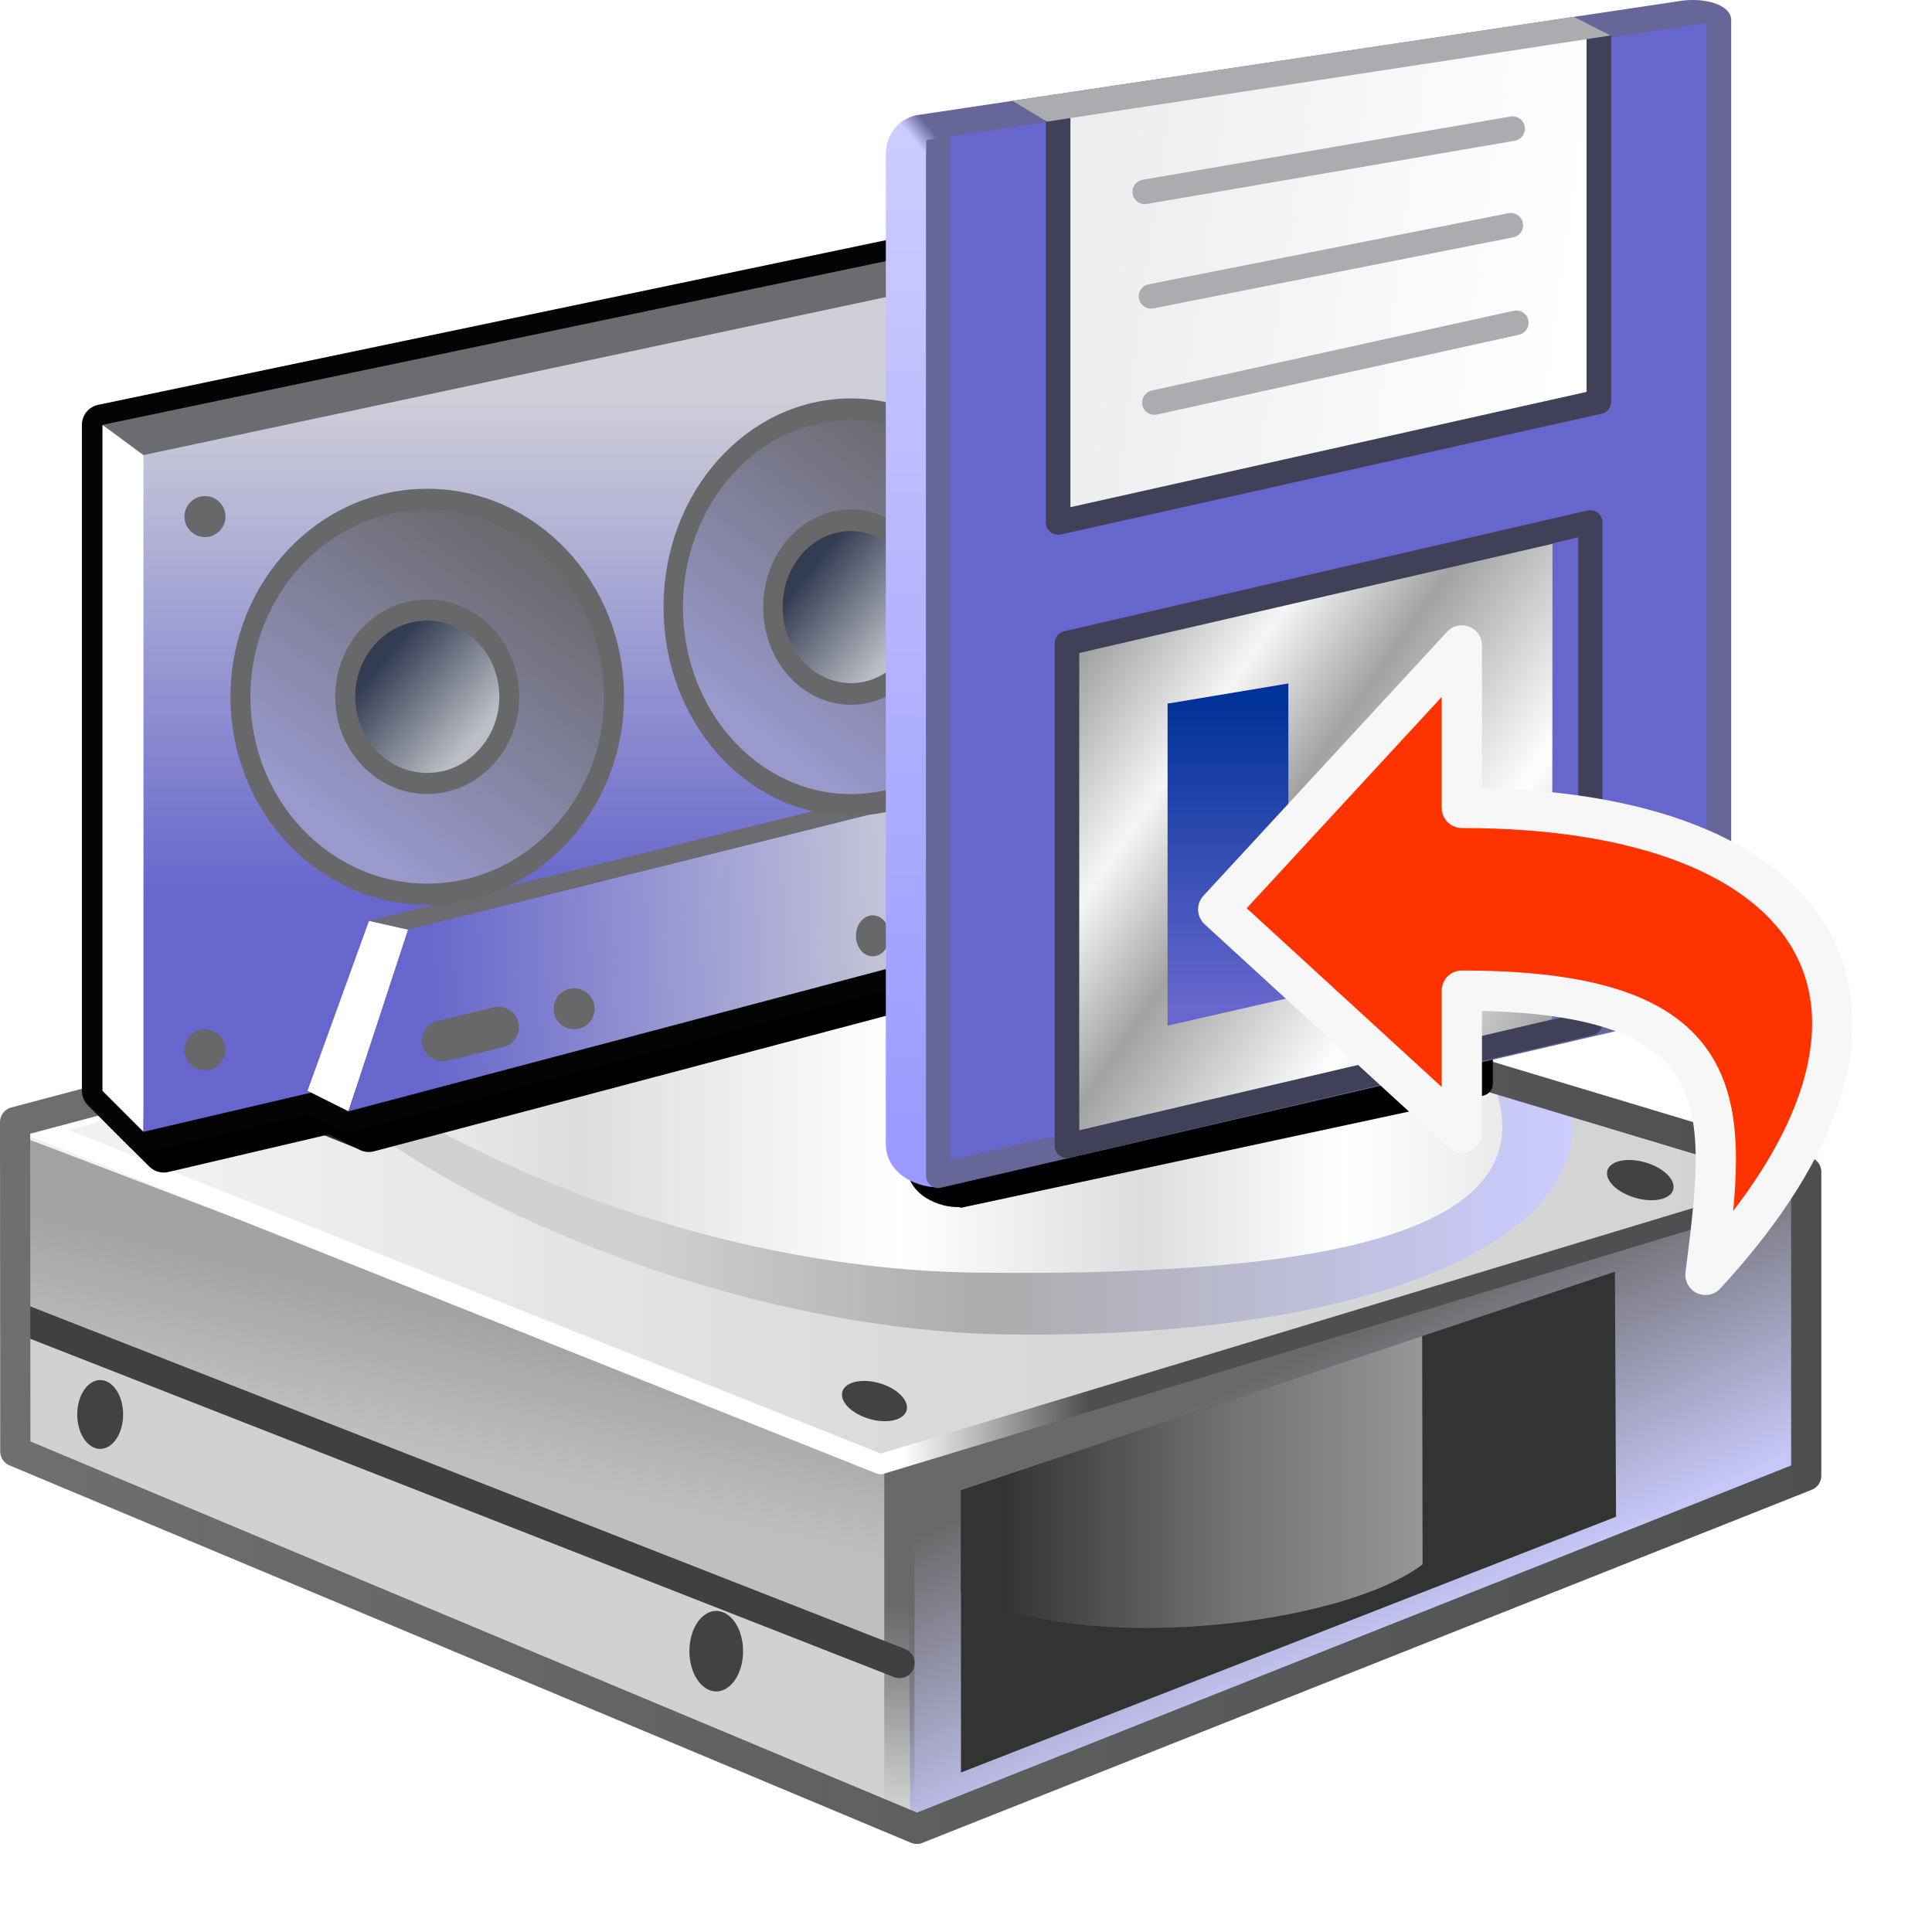 <?xml version="1.0" encoding="UTF-8" standalone="no"?>
<svg
   inkscape:export-ydpi="44"
   inkscape:export-xdpi="44"
   inkscape:export-filename="backup.png"
   sodipodi:docname="backup.svg"
   inkscape:version="1.3.2 (1:1.3.2+202311252150+091e20ef0f)"
   id="svg8"
   version="1.1"
   viewBox="0 0 48 48"
   height="48"
   width="48"
   xml:space="preserve"
   xmlns:inkscape="http://www.inkscape.org/namespaces/inkscape"
   xmlns:sodipodi="http://sodipodi.sourceforge.net/DTD/sodipodi-0.dtd"
   xmlns:xlink="http://www.w3.org/1999/xlink"
   xmlns="http://www.w3.org/2000/svg"
   xmlns:svg="http://www.w3.org/2000/svg"
   xmlns:rdf="http://www.w3.org/1999/02/22-rdf-syntax-ns#"
   xmlns:cc="http://creativecommons.org/ns#"
   xmlns:dc="http://purl.org/dc/elements/1.1/"><defs
     id="defs2"><linearGradient
       inkscape:collect="always"
       id="linearGradient11"><stop
         style="stop-color:#6a6a6f;stop-opacity:1"
         offset="0"
         id="stop10" /><stop
         style="stop-color:#9999cc;stop-opacity:1"
         offset="1"
         id="stop11" /></linearGradient><linearGradient
       inkscape:collect="always"
       id="linearGradient9"><stop
         style="stop-color:#6666cc;stop-opacity:1"
         offset="0"
         id="stop8" /><stop
         style="stop-color:#cfcfd9;stop-opacity:1"
         offset="1"
         id="stop9" /></linearGradient><linearGradient
       inkscape:collect="always"
       id="linearGradient7"><stop
         style="stop-color:#6666cc;stop-opacity:1"
         offset="0"
         id="stop6" /><stop
         style="stop-color:#cfcfd9;stop-opacity:1"
         offset="1"
         id="stop7" /></linearGradient><linearGradient
       inkscape:collect="always"
       id="linearGradient332469"><stop
         style="stop-color:#323c52;stop-opacity:1"
         offset="0"
         id="stop332465" /><stop
         style="stop-color:#bcbfc6;stop-opacity:1"
         offset="1"
         id="stop332467" /></linearGradient><linearGradient
       inkscape:collect="always"
       id="linearGradient276219"><stop
         style="stop-color:#6a6a6f;stop-opacity:1"
         offset="0"
         id="stop276215" /><stop
         style="stop-color:#9999cc;stop-opacity:1"
         offset="1"
         id="stop276217" /></linearGradient><linearGradient
       inkscape:collect="always"
       id="linearGradient243645"><stop
         style="stop-color:#7c7cc2;stop-opacity:1"
         offset="0"
         id="stop243639" /><stop
         style="stop-color:#cfcfd9;stop-opacity:1"
         offset="1"
         id="stop243643" /></linearGradient><linearGradient
       inkscape:collect="always"
       id="linearGradient114929"><stop
         style="stop-color:#eeeeee;stop-opacity:1"
         offset="0"
         id="stop114925" /><stop
         style="stop-color:#ffffff;stop-opacity:1"
         offset="1"
         id="stop114927" /></linearGradient><linearGradient
       inkscape:collect="always"
       id="linearGradient3001"><stop
         style="stop-color:#a2a2a2;stop-opacity:1"
         offset="0"
         id="stop2997" /><stop
         style="stop-color:#f6f6f7;stop-opacity:1"
         offset="0.232"
         id="stop3168" /><stop
         style="stop-color:#a2a2a2;stop-opacity:1"
         offset="0.425"
         id="stop3170" /><stop
         style="stop-color:#ffffff;stop-opacity:1"
         offset="0.733"
         id="stop3364" /><stop
         style="stop-color:#a2a2a2;stop-opacity:1"
         offset="1"
         id="stop2999" /></linearGradient><linearGradient
       id="linearGradient1126"
       inkscape:collect="always"><stop
         id="stop1122"
         offset="0"
         style="stop-color:#ffffff;stop-opacity:1;" /><stop
         id="stop1124"
         offset="1"
         style="stop-color:#4f4f51;stop-opacity:1" /></linearGradient><linearGradient
       inkscape:collect="always"
       xlink:href="#linearGradient276219"
       id="linearGradient276221-5"
       x1="-102.074"
       y1="50.93"
       x2="-106.697"
       y2="57.788"
       gradientUnits="userSpaceOnUse"
       gradientTransform="translate(15.58,-7.555)" /><linearGradient
       inkscape:collect="always"
       xlink:href="#linearGradient332469"
       id="linearGradient332471-0"
       x1="-90.13"
       y1="46.108"
       x2="-87.87"
       y2="48.124"
       gradientUnits="userSpaceOnUse" /><linearGradient
       inkscape:collect="always"
       xlink:href="#linearGradient243645"
       id="linearGradient396468"
       gradientUnits="userSpaceOnUse"
       gradientTransform="translate(20.345,-53.799)"
       x1="-62.932"
       y1="45.364"
       x2="-62.932"
       y2="33" /><linearGradient
       inkscape:collect="always"
       xlink:href="#linearGradient7"
       id="linearGradient396470"
       gradientUnits="userSpaceOnUse"
       gradientTransform="translate(36,-23.5)"
       x1="-62.932"
       y1="45.364"
       x2="-62.932"
       y2="33" /><linearGradient
       inkscape:collect="always"
       xlink:href="#linearGradient9"
       id="linearGradient396472"
       gradientUnits="userSpaceOnUse"
       gradientTransform="translate(-14.249,-6.373)"
       x1="-47.907"
       y1="51.106"
       x2="-35.136"
       y2="50.513" /><linearGradient
       inkscape:collect="always"
       xlink:href="#linearGradient11"
       id="linearGradient396474"
       gradientUnits="userSpaceOnUse"
       gradientTransform="translate(15.58,-7.555)"
       x1="-102.074"
       y1="50.93"
       x2="-106.697"
       y2="57.788" /><linearGradient
       inkscape:collect="always"
       xlink:href="#linearGradient332469"
       id="linearGradient396476"
       gradientUnits="userSpaceOnUse"
       x1="-90.13"
       y1="46.108"
       x2="-87.87"
       y2="48.124" /><linearGradient
       inkscape:collect="always"
       xlink:href="#linearGradient1041-1"
       id="linearGradient1043-6"
       x1="-461.386"
       y1="115.665"
       x2="-465.746"
       y2="133.737"
       gradientUnits="userSpaceOnUse"
       gradientTransform="matrix(0.19,0,0,0.19,111.724,-0.451)" /><linearGradient
       inkscape:collect="always"
       id="linearGradient1041-1"><stop
         style="stop-color:#a3a3a3;stop-opacity:1"
         offset="0"
         id="stop1037-5" /><stop
         style="stop-color:#bfbfbf;stop-opacity:1"
         offset="1"
         id="stop1039-5" /></linearGradient><linearGradient
       y2="116.947"
       x2="-336.187"
       y1="151.755"
       x1="-319.918"
       gradientTransform="matrix(0.19,0,0,0.19,111.534,-0.166)"
       gradientUnits="userSpaceOnUse"
       id="linearGradient1378-4"
       xlink:href="#linearGradient1002-7"
       inkscape:collect="always" /><linearGradient
       id="linearGradient1002-7"
       inkscape:collect="always"><stop
         id="stop998-6"
         offset="0"
         style="stop-color:#c7c7f7;stop-opacity:1" /><stop
         id="stop1000-5"
         offset="1"
         style="stop-color:#69696a;stop-opacity:1" /></linearGradient><linearGradient
       y2="117.937"
       x2="-108.432"
       y1="117.937"
       x1="-163.004"
       gradientTransform="matrix(0.19,0,0,0.19,69.528,4.309)"
       gradientUnits="userSpaceOnUse"
       id="linearGradient1380-6"
       xlink:href="#linearGradient1014-9"
       inkscape:collect="always" /><linearGradient
       id="linearGradient1014-9"
       inkscape:collect="always"><stop
         id="stop1010-3"
         offset="0"
         style="stop-color:#333333;stop-opacity:1" /><stop
         style="stop-color:#6e6d6d;stop-opacity:1"
         offset="0.5"
         id="stop1018-7" /><stop
         id="stop1012-4"
         offset="1"
         style="stop-color:#979696;stop-opacity:1" /></linearGradient><linearGradient
       y2="11.5"
       x2="-484.289"
       y1="11.5"
       x1="-690.583"
       gradientTransform="matrix(0.19,0,0,0.19,149.087,16.586)"
       gradientUnits="userSpaceOnUse"
       id="linearGradient1382-5"
       xlink:href="#linearGradient1037-2"
       inkscape:collect="always" /><linearGradient
       id="linearGradient1037-2"
       inkscape:collect="always"><stop
         id="stop1033-5"
         offset="0"
         style="stop-color:#f1f1f1;stop-opacity:1" /><stop
         style="stop-color:#d9d9d9;stop-opacity:1"
         offset="0.5"
         id="stop1041-4" /><stop
         id="stop1035-7"
         offset="1"
         style="stop-color:#d3d3d3;stop-opacity:1" /></linearGradient><linearGradient
       y2="-85.841"
       x2="87.091"
       y1="-85.841"
       x1="-94.614"
       gradientTransform="matrix(0.19,0,0,0.19,36.208,32.99)"
       gradientUnits="userSpaceOnUse"
       id="linearGradient1384-4"
       xlink:href="#linearGradient1036-4"
       inkscape:collect="always" /><linearGradient
       inkscape:collect="always"
       id="linearGradient1036-4"><stop
         style="stop-color:#d1d1d1;stop-opacity:1"
         offset="0"
         id="stop1031-3" /><stop
         id="stop1040-0"
         offset="0.325"
         style="stop-color:#d1d1d1;stop-opacity:1" /><stop
         style="stop-color:#acacac;stop-opacity:1"
         offset="0.579"
         id="stop1042-7" /><stop
         style="stop-color:#ccccff;stop-opacity:1"
         offset="1"
         id="stop1034-8" /></linearGradient><linearGradient
       y2="-5.718"
       x2="-92.531"
       y1="-5.718"
       x1="-271.54"
       gradientTransform="matrix(0.19,0,0,0.19,69.643,16.586)"
       gradientUnits="userSpaceOnUse"
       id="linearGradient1386-6"
       xlink:href="#linearGradient1063-8"
       inkscape:collect="always" /><linearGradient
       id="linearGradient1063-8"
       inkscape:collect="always"><stop
         id="stop1059-8"
         offset="0"
         style="stop-color:#ffffff;stop-opacity:1;" /><stop
         style="stop-color:#dddddd;stop-opacity:1"
         offset="0.294"
         id="stop1073-4" /><stop
         style="stop-color:#ffffff;stop-opacity:1;"
         offset="0.529"
         id="stop1067-3" /><stop
         id="stop1069-1"
         offset="0.706"
         style="stop-color:#dddddd;stop-opacity:1" /><stop
         style="stop-color:#ffffff;stop-opacity:1;"
         offset="0.853"
         id="stop1071-4" /><stop
         id="stop1061-9"
         offset="1"
         style="stop-color:#e5e5e6;stop-opacity:1" /></linearGradient><linearGradient
       inkscape:collect="always"
       xlink:href="#linearGradient3"
       id="linearGradient4"
       x1="36.038"
       y1="28.994"
       x2="36.068"
       y2="34"
       gradientUnits="userSpaceOnUse" /><linearGradient
       id="linearGradient3"
       inkscape:collect="always"><stop
         style="stop-color:#69696a;stop-opacity:1;"
         offset="0"
         id="stop3" /><stop
         style="stop-color:#69696a;stop-opacity:0;"
         offset="1"
         id="stop4" /></linearGradient><linearGradient
       y2="121.35"
       x2="-373.54"
       y1="121.35"
       x1="-397.932"
       gradientUnits="userSpaceOnUse"
       id="linearGradient1388-2"
       xlink:href="#linearGradient1126"
       inkscape:collect="always"
       gradientTransform="matrix(0.19,0,0,0.19,111.724,-0.451)" /><linearGradient
       inkscape:collect="always"
       xlink:href="#linearGradient1"
       id="linearGradient2"
       x1="13.693"
       y1="23.009"
       x2="58.943"
       y2="23.009"
       gradientUnits="userSpaceOnUse" /><linearGradient
       id="linearGradient1"
       inkscape:collect="always"><stop
         style="stop-color:#6f6f6f;stop-opacity:1;"
         offset="0"
         id="stop1" /><stop
         style="stop-color:#4f4f51;stop-opacity:1"
         offset="1"
         id="stop2" /></linearGradient><linearGradient
       inkscape:collect="always"
       xlink:href="#linearGradient135819-2"
       id="linearGradient2214"
       gradientUnits="userSpaceOnUse"
       x1="-66.432"
       y1="3"
       x2="-66.432"
       y2="28.5" /><linearGradient
       inkscape:collect="always"
       id="linearGradient135819-2"><stop
         style="stop-color:#ccccff;stop-opacity:1"
         offset="0"
         id="stop135815-2" /><stop
         style="stop-color:#9999ff;stop-opacity:1"
         offset="1"
         id="stop135817-6" /></linearGradient><linearGradient
       inkscape:collect="always"
       xlink:href="#linearGradient210582-1"
       id="linearGradient2218"
       gradientUnits="userSpaceOnUse"
       x1="-66.304"
       y1="2.911"
       x2="-65.914"
       y2="2.597" /><linearGradient
       inkscape:collect="always"
       id="linearGradient210582-1"><stop
         style="stop-color:#ccccff;stop-opacity:1"
         offset="0"
         id="stop210578-0" /><stop
         style="stop-color:#666699;stop-opacity:1"
         offset="1"
         id="stop210580-6" /></linearGradient><linearGradient
       inkscape:collect="always"
       xlink:href="#linearGradient3001"
       id="linearGradient2220"
       gradientUnits="userSpaceOnUse"
       x1="-62.066"
       y1="15.855"
       x2="-49.846"
       y2="24.276" /><linearGradient
       inkscape:collect="always"
       xlink:href="#linearGradient114929"
       id="linearGradient2222"
       gradientUnits="userSpaceOnUse"
       x1="-61.548"
       y1="7.002"
       x2="-50.096"
       y2="8.572" /><linearGradient
       inkscape:collect="always"
       xlink:href="#linearGradient81643-1"
       id="linearGradient2224"
       gradientUnits="userSpaceOnUse"
       x1="-58.432"
       y1="17"
       x2="-58.432"
       y2="24.5" /><linearGradient
       inkscape:collect="always"
       id="linearGradient81643-1"><stop
         style="stop-color:#003399;stop-opacity:1"
         offset="0"
         id="stop81639-7" /><stop
         style="stop-color:#6666cc;stop-opacity:1"
         offset="1"
         id="stop81641-7" /></linearGradient><filter
       inkscape:collect="always"
       style="color-interpolation-filters:sRGB"
       id="filter37"
       x="-0.101"
       y="-0.073"
       width="1.203"
       height="1.147"><feGaussianBlur
         inkscape:collect="always"
         stdDeviation="0.722"
         id="feGaussianBlur37" /></filter><filter
       inkscape:collect="always"
       style="color-interpolation-filters:sRGB"
       id="filter68"
       x="-0.071"
       y="-0.09"
       width="1.143"
       height="1.18"><feGaussianBlur
         inkscape:collect="always"
         stdDeviation="0.774"
         id="feGaussianBlur68" /></filter></defs><sodipodi:namedview
     showguides="false"
     inkscape:snap-global="true"
     inkscape:bbox-paths="false"
     fit-margin-bottom="0"
     fit-margin-right="0"
     fit-margin-left="0"
     fit-margin-top="0"
     inkscape:bbox-nodes="true"
     inkscape:snap-bbox="true"
     inkscape:window-maximized="1"
     inkscape:window-y="0"
     inkscape:window-x="3840"
     inkscape:window-height="2056"
     inkscape:window-width="3840"
     units="px"
     showgrid="false"
     inkscape:document-rotation="0"
     inkscape:current-layer="layer1"
     inkscape:document-units="px"
     inkscape:cy="19.657663"
     inkscape:cx="15.681748"
     inkscape:zoom="27.037802"
     inkscape:pageshadow="2"
     inkscape:pageopacity="0.0"
     borderopacity="1.0"
     bordercolor="#666666"
     pagecolor="#ffffff"
     id="base"
     inkscape:guide-bbox="true"
     inkscape:pagecheckerboard="0"
     inkscape:showpageshadow="2"
     inkscape:deskcolor="#d1d1d1"><inkscape:grid
       originy="0"
       originx="0"
       id="grid1504"
       type="xygrid"
       spacingy="1"
       spacingx="1"
       units="px"
       visible="false" /><inkscape:grid
       originy="0"
       originx="0"
       spacingy="0.5"
       spacingx="0.5"
       id="grid1507"
       type="xygrid"
       units="px"
       visible="false" /></sodipodi:namedview><g
     transform="translate(-12.568)"
     id="layer1"
     inkscape:groupmode="layer"
     inkscape:label="Layer 1"><g
       id="g4"
       transform="translate(-1.125,10.878)"
       style="opacity:1"><path
         id="path994-2-4-8"
         d="m 36.471,34.559 1.209,-9.748 -23.612,-7.276 v 7.538 z"
         style="fill:#d1d1d1;fill-opacity:1;stroke:none;stroke-width:1;stroke-linecap:butt;stroke-linejoin:miter;stroke-dasharray:none;stroke-opacity:1"
         sodipodi:nodetypes="ccccc" /><path
         style="fill:url(#linearGradient1043-6);fill-opacity:1;stroke:none;stroke-width:1;stroke-linecap:butt;stroke-linejoin:miter;stroke-dasharray:none;stroke-opacity:1"
         d="m 14.068,21.492 v -4.492 l 23.112,8.596 0.065,5.324 z"
         id="path1153-3-4-9"
         sodipodi:nodetypes="ccccc" /><path
         sodipodi:nodetypes="ccccc"
         id="path996-5-0-2"
         d="M 36.247,25.295 58.568,18 l 4.5e-5,8 -22.256,8.491 z"
         style="fill:url(#linearGradient1378-4);fill-opacity:1;stroke:none;stroke-width:1;stroke-linecap:butt;stroke-linejoin:miter;stroke-dasharray:none;stroke-opacity:1" /><path
         style="fill:#333333;fill-opacity:1;stroke:none;stroke-width:1;stroke-linecap:butt;stroke-linejoin:miter;stroke-dasharray:none;stroke-opacity:1"
         d="m 37.568,33.159 -10e-7,-7.01 16.247,-5.432 0.028,6.088 z"
         id="path1020-9-7-6"
         sodipodi:nodetypes="ccccc" /><path
         sodipodi:nodetypes="cccc"
         id="path1008-2-8-6"
         d="M 49.037,27.987 C 47.068,29.5 40.631,30.285 37.568,28.694 v -2.546 l 11.458,-3.834"
         style="fill:url(#linearGradient1380-6);fill-opacity:1;stroke:none;stroke-width:1;stroke-linecap:butt;stroke-linejoin:miter;stroke-dasharray:none;stroke-opacity:1" /><path
         id="path1031-8-8-4"
         d="m 14.068,17.301 21.5,8.199 23.125,-7.179 -23.189,-7.011 z"
         style="fill:url(#linearGradient1382-5);fill-opacity:1;stroke:none;stroke-width:1;stroke-linecap:butt;stroke-linejoin:miter;stroke-dasharray:none;stroke-opacity:1"
         sodipodi:nodetypes="ccccc" /><path
         sodipodi:nodetypes="csccc"
         id="path1043-9-8-9"
         d="m 20.665,15.215 c 3.217,3.703 11.358,6.985 18.098,7.062 9.653,0.11 14.946,-2.693 13.848,-6.004 l -17.107,-4.962 z"
         style="fill:url(#linearGradient1384-4);fill-opacity:1;stroke:none;stroke-width:1;stroke-linecap:butt;stroke-linejoin:miter;stroke-dasharray:none;stroke-opacity:1" /><path
         style="fill:url(#linearGradient1386-6);fill-opacity:1;stroke:none;stroke-width:1;stroke-linecap:butt;stroke-linejoin:miter;stroke-dasharray:none;stroke-opacity:1"
         d="m 21.427,15.213 c 4.17,3.115 10.46,5.458 16.568,5.528 8.889,0.102 14.496,-1.051 12.682,-5.005 0,0 -10.032,-2.84 -15.173,-4.426 z"
         id="path1043-3-7-4-5"
         sodipodi:nodetypes="csccc" /><path
         style="fill:#2b2b2b;fill-opacity:1;stroke:none;stroke-width:1;stroke-linecap:butt;stroke-linejoin:miter;stroke-dasharray:none;stroke-opacity:1"
         d="m 20.571,16.855 1.994,0.801 7.277,-2.152 -2.162,-0.627 z"
         id="path1044-3-3-0"
         sodipodi:nodetypes="ccccc" /><ellipse
         style="fill:#424242;fill-opacity:1;fill-rule:evenodd;stroke:none;stroke-width:1.159;stroke-linecap:butt;stroke-linejoin:round;stroke-miterlimit:4;stroke-dasharray:none;stroke-opacity:1"
         id="path1084-6-1-4"
         cx="40.718"
         cy="13.009"
         rx="0.831"
         ry="0.461"
         transform="rotate(16.327)" /><ellipse
         transform="rotate(16.327)"
         ry="0.457"
         rx="0.852"
         cy="2.392"
         cx="57.434"
         id="path1084-7-1-4-8"
         style="fill:#424242;fill-opacity:1;fill-rule:evenodd;stroke:none;stroke-width:1.234;stroke-linecap:butt;stroke-linejoin:round;stroke-miterlimit:4;stroke-dasharray:none;stroke-opacity:1" /><path
         style="fill:none;stroke:url(#linearGradient4);stroke-width:0.75;stroke-linecap:butt;stroke-linejoin:miter;stroke-dasharray:none;stroke-opacity:1"
         d="m 36.038,25.358 v 9.017"
         id="path2"
         sodipodi:nodetypes="cc" /><path
         style="fill:none;stroke:#404040;stroke-width:0.75;stroke-linecap:round;stroke-linejoin:miter;stroke-miterlimit:4;stroke-dasharray:none;stroke-opacity:1"
         d="M 14.148,21.865 36.042,30.44"
         id="path1065-7-3-7"
         sodipodi:nodetypes="cc" /><path
         style="fill:none;fill-opacity:1;stroke:url(#linearGradient1388-2);stroke-width:0.5;stroke-linecap:round;stroke-linejoin:round;stroke-miterlimit:4;stroke-dasharray:none;stroke-opacity:1"
         d="M 58.369,18.606 35.568,25.5 14.608,17.15 31.519,12.575"
         id="path1063-2-9-1"
         sodipodi:nodetypes="cccc" /><path
         sodipodi:nodetypes="scccccsss"
         id="path1029-3-0-7"
         d="m 34.58,11.555 -20.512,5.445 0.005,8.183 22.398,9.376 22.097,-8.773 V 18.236 L 36.554,11.614 c -0.555,-0.167 -1.415,-0.208 -1.974,-0.059 z"
         style="fill:none;stroke:url(#linearGradient2);stroke-width:0.75;stroke-linecap:round;stroke-linejoin:round;stroke-miterlimit:4;stroke-dasharray:none;stroke-opacity:1" /><ellipse
         style="fill:#424242;fill-opacity:1;fill-rule:evenodd;stroke:none;stroke-width:1;stroke-linecap:round;stroke-linejoin:round;stroke-miterlimit:4;stroke-dasharray:none;stroke-opacity:1"
         id="path1067-1-6-2"
         cx="16.182"
         cy="24.264"
         rx="0.57"
         ry="0.855" /><ellipse
         ry="1"
         rx="0.667"
         cy="30.145"
         cx="31.488"
         id="path1067-6-9-8-7"
         style="fill:#424242;fill-opacity:1;fill-rule:evenodd;stroke:none;stroke-width:1.17;stroke-linecap:round;stroke-linejoin:round;stroke-miterlimit:4;stroke-dasharray:none;stroke-opacity:1" /></g><path
       id="path11"
       style="opacity:1;mix-blend-mode:normal;fill:#000000;fill-opacity:1;stroke:none;stroke-width:0.61;stroke-linecap:butt;stroke-linejoin:miter;stroke-miterlimit:4;stroke-dasharray:none;stroke-opacity:1;filter:url(#filter37)"
       d="m 48.591,7.672 c -0.087,0 -0.177,0.015 -0.27,0.031 l 3.858,-1.331 -0.004,-0.002 -13.943,2.086 0.002,0.002 -2.377,0.355 c -0.057,0.013 -0.109,0.03 -0.158,0.049 -0.016,0.006 -0.032,0.012 -0.047,0.02 -0.327,0.145 -0.463,0.408 -0.518,0.602 v 0.002 c -0.031,0.099 -0.047,0.198 -0.047,0.291 l 0,19.126 c 0,0.809 0.847,1.106 1.303,1.086 0.021,0.008 0.044,0.013 0.066,0.016 l 12.966,-2.785 c 0.138,-0.032 0.236,-0.155 0.236,-0.297 l 0,-18.626 V 8.148 h -0.002 c 0,-0.286 -0.455,-0.477 -1.066,-0.477 z"
       sodipodi:nodetypes="sccccccccccsscccccccss" /><path
       id="path56"
       style="color:#000000;opacity:1;fill:#000000;fill-opacity:1;stroke:none;stroke-linecap:round;stroke-linejoin:round;stroke-opacity:1;-inkscape-stroke:none;filter:url(#filter68)"
       d="M 39.216,8.535 15.513,13.49 c -0.236,0.049 -0.406,0.257 -0.406,0.498 l 0,13.614 c -4.93e-4,0.135 0.053,0.265 0.148,0.361 l 1.02,1.018 c 0.124,0.125 0.305,0.177 0.477,0.137 l 3.986,-0.934 0.764,0.383 c 0.111,0.056 0.239,0.069 0.359,0.037 L 39.181,24.02 c 0.118,-0.036 0.218,-0.114 0.283,-0.219 l 1.23,-0.287 c 0.23,-0.054 0.393,-0.26 0.393,-0.496 l 0,-13.374 C 41.087,9.45 40.976,9.273 40.802,9.187 L 39.544,8.576 C 39.442,8.526 39.327,8.512 39.216,8.535 Z"
       sodipodi:nodetypes="cccccccccccccccccc" /><g
       id="g384282-2"
       transform="matrix(1.019,0,0,1.019,58.44,30.972)"
       style="opacity:1"><path
         id="path383355-9"
         style="fill:url(#linearGradient396468);fill-opacity:1;stroke:#040404;stroke-width:1;stroke-linecap:round;stroke-linejoin:round;stroke-miterlimit:4;stroke-dasharray:none;stroke-opacity:1"
         d="m -31.822,-24.898 -23.266,4.863 v 16.236 l 1,1 L -50,-3.756 l 0.912,0.457 17,-4.5 -0.084,-0.129 1.584,-0.371 V -24.299 Z"
         transform="translate(12.568)" /><g
         id="g382597-6"><g
           id="g357096-10"
           transform="translate(27.366,-52.084)"
           style="stroke-width:0.5;stroke-miterlimit:4;stroke-dasharray:none"><g
             id="g258225-4"
             transform="translate(-30.453,21.785)"
             style="stroke-width:0.5;stroke-miterlimit:4;stroke-dasharray:none"><path
               style="fill:#ffffff;fill-opacity:1;stroke:none;stroke-width:0.5;stroke-linecap:butt;stroke-linejoin:miter;stroke-miterlimit:4;stroke-dasharray:none;stroke-opacity:1"
               d="m -38.432,27.5 -1,-1 V 10.263 L -38.242,11 Z"
               id="path250822-3-2"
               sodipodi:nodetypes="ccccc" /><path
               style="fill:#6b6b70;fill-opacity:1;stroke:none;stroke-width:0.5;stroke-linecap:butt;stroke-linejoin:miter;stroke-miterlimit:4;stroke-dasharray:none;stroke-opacity:1"
               d="M -38.176,11.19 -39.432,10.263 -16.167,5.401 -14.932,6 Z"
               id="path244208-6-2"
               sodipodi:nodetypes="ccccc" /><path
               style="fill:url(#linearGradient396470);fill-opacity:1;stroke:none;stroke-width:0.5;stroke-linecap:butt;stroke-linejoin:miter;stroke-miterlimit:4;stroke-dasharray:none;stroke-opacity:1"
               d="m -38.432,11 23.5,-5 v 16 l -23.5,5.5 z"
               id="path219217-2"
               sodipodi:nodetypes="ccccc" /></g><path
             style="fill:#ffffff;fill-opacity:1;stroke:none;stroke-width:0.5;stroke-linecap:butt;stroke-linejoin:miter;stroke-miterlimit:4;stroke-dasharray:none;stroke-opacity:1"
             d="m -63.885,48.785 -1,-0.5 1.5,-4.145 0.953,0.215 z"
             id="path250822-0"
             sodipodi:nodetypes="ccccc" /><path
             style="fill:url(#linearGradient396472);fill-opacity:1;stroke:none;stroke-width:0.5;stroke-linecap:butt;stroke-linejoin:miter;stroke-miterlimit:4;stroke-dasharray:none;stroke-opacity:1"
             d="m -63.885,48.785 1.453,-4.43 13.393,-3.341 2.154,3.271 z"
             id="path243320-5"
             sodipodi:nodetypes="ccccc" /><path
             style="fill:#6b6b70;fill-opacity:1;stroke:none;stroke-width:0.5;stroke-linecap:butt;stroke-linejoin:miter;stroke-miterlimit:4;stroke-dasharray:none;stroke-opacity:1"
             d="m -62.432,44.355 -0.953,-0.215 13.493,-3.331 0.853,0.205 z"
             id="path244208-52"
             sodipodi:nodetypes="ccccc" /></g><g
           id="g356879-9"
           transform="matrix(0.948,0,0,1.002,49.703,-60.438)"><circle
             style="fill:url(#linearGradient396474);fill-opacity:1;fill-rule:evenodd;stroke:#68686b;stroke-width:0.513;stroke-linecap:round;stroke-linejoin:round;stroke-miterlimit:4;stroke-dasharray:none;stroke-opacity:1;stop-color:#000000"
             id="path218966-0"
             cx="-88.927"
             cy="46.937"
             r="4.804" /><circle
             style="fill:url(#linearGradient396476);fill-opacity:1;fill-rule:evenodd;stroke:#68686b;stroke-width:0.513;stroke-linecap:round;stroke-linejoin:round;stroke-miterlimit:4;stroke-dasharray:none;stroke-opacity:1;stop-color:#000000"
             id="path218966-5-2"
             cx="-88.927"
             cy="46.937"
             r="2.11" /></g><g
           id="g356879-5-8"
           transform="matrix(0.902,0,0,1.004,55.943,-62.718)"><circle
             style="fill:url(#linearGradient276221-5);fill-opacity:1;fill-rule:evenodd;stroke:#68686b;stroke-width:0.525;stroke-linecap:round;stroke-linejoin:round;stroke-miterlimit:4;stroke-dasharray:none;stroke-opacity:1;stop-color:#000000"
             id="path218966-3-3"
             cx="-88.927"
             cy="46.937"
             r="4.804" /><circle
             style="fill:url(#linearGradient332471-0);fill-opacity:1;fill-rule:evenodd;stroke:#68686b;stroke-width:0.525;stroke-linecap:round;stroke-linejoin:round;stroke-miterlimit:4;stroke-dasharray:none;stroke-opacity:1;stop-color:#000000"
             id="path218966-5-8-8"
             cx="-88.927"
             cy="46.937"
             r="2.11" /></g><circle
           style="fill:#68686b;fill-opacity:1;fill-rule:evenodd;stroke:none;stroke-width:0.5;stroke-linecap:round;stroke-linejoin:round;stroke-miterlimit:4;stroke-dasharray:none;stroke-opacity:1;stop-color:#000000"
           id="path358688-04"
           cx="-40.019"
           cy="-4.799"
           r="0.5" /><ellipse
           style="fill:#68686b;fill-opacity:1;fill-rule:evenodd;stroke:none;stroke-width:0.458;stroke-linecap:round;stroke-linejoin:round;stroke-miterlimit:4;stroke-dasharray:none;stroke-opacity:1;stop-color:#000000"
           id="path358688-4-0"
           cx="-19.44"
           cy="-22.328"
           rx="0.42"
           ry="0.5" /><ellipse
           style="fill:#68686b;fill-opacity:1;fill-rule:evenodd;stroke:none;stroke-width:0.462;stroke-linecap:round;stroke-linejoin:round;stroke-miterlimit:4;stroke-dasharray:none;stroke-opacity:1;stop-color:#000000"
           id="path358688-4-8-9"
           cx="-18.995"
           cy="-9.401"
           rx="0.428"
           ry="0.5" /><circle
           style="fill:#68686b;fill-opacity:1;fill-rule:evenodd;stroke:none;stroke-width:0.5;stroke-linecap:round;stroke-linejoin:round;stroke-miterlimit:4;stroke-dasharray:none;stroke-opacity:1;stop-color:#000000"
           id="path358688-0-1"
           cx="-31.019"
           cy="-5.799"
           r="0.5" /><ellipse
           style="fill:#68686b;fill-opacity:1;fill-rule:evenodd;stroke:none;stroke-width:0.452;stroke-linecap:round;stroke-linejoin:round;stroke-miterlimit:4;stroke-dasharray:none;stroke-opacity:1;stop-color:#000000"
           id="path358688-0-8-9"
           cx="-23.739"
           cy="-7.578"
           rx="0.409"
           ry="0.5" /><circle
           style="fill:#68686b;fill-opacity:1;fill-rule:evenodd;stroke:none;stroke-width:0.5;stroke-linecap:round;stroke-linejoin:round;stroke-miterlimit:4;stroke-dasharray:none;stroke-opacity:1;stop-color:#000000"
           id="path358688-6-6"
           cx="-40.019"
           cy="-17.799"
           r="0.5" /><path
           style="fill:#68686b;fill-opacity:1;stroke:#68686b;stroke-width:1;stroke-linecap:round;stroke-linejoin:miter;stroke-miterlimit:4;stroke-dasharray:none;stroke-opacity:1"
           d="m -34.229,-5.019 1.364,-0.33"
           id="path371675-2"
           sodipodi:nodetypes="cc" /></g></g><g
       id="g258930-54-6"
       transform="matrix(1,0,0,1,101.508,0.481)"
       style="opacity:1;stroke-width:0.61;stroke-miterlimit:4;stroke-dasharray:none"><path
         style="fill:url(#linearGradient2214);fill-opacity:1;stroke:none;stroke-width:0.61;stroke-linecap:butt;stroke-linejoin:miter;stroke-miterlimit:4;stroke-dasharray:none;stroke-opacity:1"
         d="m -65.484,28.995 c -0.388,0.102 -1.448,-0.167 -1.448,-1.07 V 3.345 c 0,-0.37 0.248,-0.858 0.77,-0.965 l 0.336,0.656 z"
         id="path135695-4-0"
         sodipodi:nodetypes="ccsccc" /><path
         sodipodi:nodetypes="ccccc"
         id="path1041-9-6"
         d="M -46.234,0 V 0.149 24.23 l -19.396,4.5 V 2.806"
         style="fill:#6666cc;fill-opacity:1;stroke:#666699;stroke-width:0.61;stroke-linecap:butt;stroke-linejoin:round;stroke-miterlimit:4;stroke-dasharray:none;stroke-opacity:1" /><path
         style="fill:url(#linearGradient2218);fill-opacity:1;stroke:none;stroke-width:0.61;stroke-linecap:butt;stroke-linejoin:miter;stroke-miterlimit:4;stroke-dasharray:none;stroke-opacity:1"
         d="m -66.162,2.38 18.893,-2.826 C -46.529,-0.576 -45.932,-0.327 -45.932,0 l -19.994,2.997 -0.008,0.311 -0.988,-0.022 c 0,0 -8.3e-4,-0.732 0.76,-0.907 z"
         id="path152184-9-2"
         sodipodi:nodetypes="cccccccc" /><path
         sodipodi:nodetypes="ccccc"
         id="path1043-3-6"
         d="m -62.432,15.5 13,-3 v 12.439 l -13,3.046 z"
         style="fill:url(#linearGradient2220);fill-opacity:1;stroke:#404059;stroke-width:0.61;stroke-linecap:butt;stroke-linejoin:round;stroke-miterlimit:4;stroke-dasharray:none;stroke-opacity:1" /><path
         sodipodi:nodetypes="cccc"
         id="path1045-6-1"
         d="M -62.651,2.392 V 12.5 l 13.434,-3 V 0.389"
         style="fill:url(#linearGradient2222);fill-opacity:1;stroke:#404059;stroke-width:0.61;stroke-linecap:butt;stroke-linejoin:round;stroke-miterlimit:4;stroke-dasharray:none;stroke-opacity:1" /><path
         style="fill:url(#linearGradient2224);fill-opacity:1;stroke:none;stroke-width:0.61;stroke-linecap:butt;stroke-linejoin:miter;stroke-miterlimit:4;stroke-dasharray:none;stroke-opacity:1"
         d="m -59.932,17 v 8 l 3.004,-0.685 -0.004,-7.815 z"
         id="path1825-0-8"
         sodipodi:nodetypes="ccccc" /><path
         style="fill:#abacb0;fill-opacity:1;stroke:none;stroke-width:0.61;stroke-linecap:butt;stroke-linejoin:miter;stroke-miterlimit:4;stroke-dasharray:none;stroke-opacity:1"
         d="m -63.787,2.024 13.946,-2.087 0.915,0.464 -14,2.14 z"
         id="path172654-5-7"
         sodipodi:nodetypes="ccccc" /><path
         style="fill:#abacb0;fill-opacity:1;stroke:#abacb0;stroke-width:0.61;stroke-linecap:round;stroke-linejoin:miter;stroke-miterlimit:4;stroke-dasharray:none;stroke-opacity:1"
         d="m -60.499,4.286 9.14,-1.571"
         id="path181166-0-0-9"
         sodipodi:nodetypes="cc" /><path
         style="fill:#abacb0;fill-opacity:1;stroke:#abacb0;stroke-width:0.61;stroke-linecap:round;stroke-linejoin:miter;stroke-miterlimit:4;stroke-dasharray:none;stroke-opacity:1"
         d="m -60.343,6.881 8.939,-1.765"
         id="path181166-0-4-2-2"
         sodipodi:nodetypes="cc" /><path
         style="fill:#abacb0;fill-opacity:1;stroke:#abacb0;stroke-width:0.61;stroke-linecap:round;stroke-linejoin:miter;stroke-miterlimit:4;stroke-dasharray:none;stroke-opacity:1"
         d="m -60.26,9.52 8.992,-1.982"
         id="path181166-0-44-9-0"
         sodipodi:nodetypes="cc" /><path
         style="color:#000000;fill:#6666cc;stroke-width:0.61;stroke-miterlimit:4;stroke-dasharray:none"
         d="m -49.73,12.867 -0.639,0.156 -0.009,11.827 0.649,-0.142 z"
         id="path189832-4-2"
         sodipodi:nodetypes="ccccc" /></g><path
       style="opacity:1;fill:#ff3300;fill-opacity:1;stroke:#f7f7f7;stroke-width:1;stroke-linecap:round;stroke-linejoin:round;stroke-dasharray:none;stroke-opacity:1"
       d="m 54.94,31.674 c 0.504,-4.036 0.987,-7.062 -6.053,-7.062 v 3.531 l -6.053,-5.549 6.053,-6.558 v 4.036 c 9.08,0 12.107,5.044 6.053,11.602 z"
       id="path385189-3"
       sodipodi:nodetypes="ccccccc" /></g></svg>
